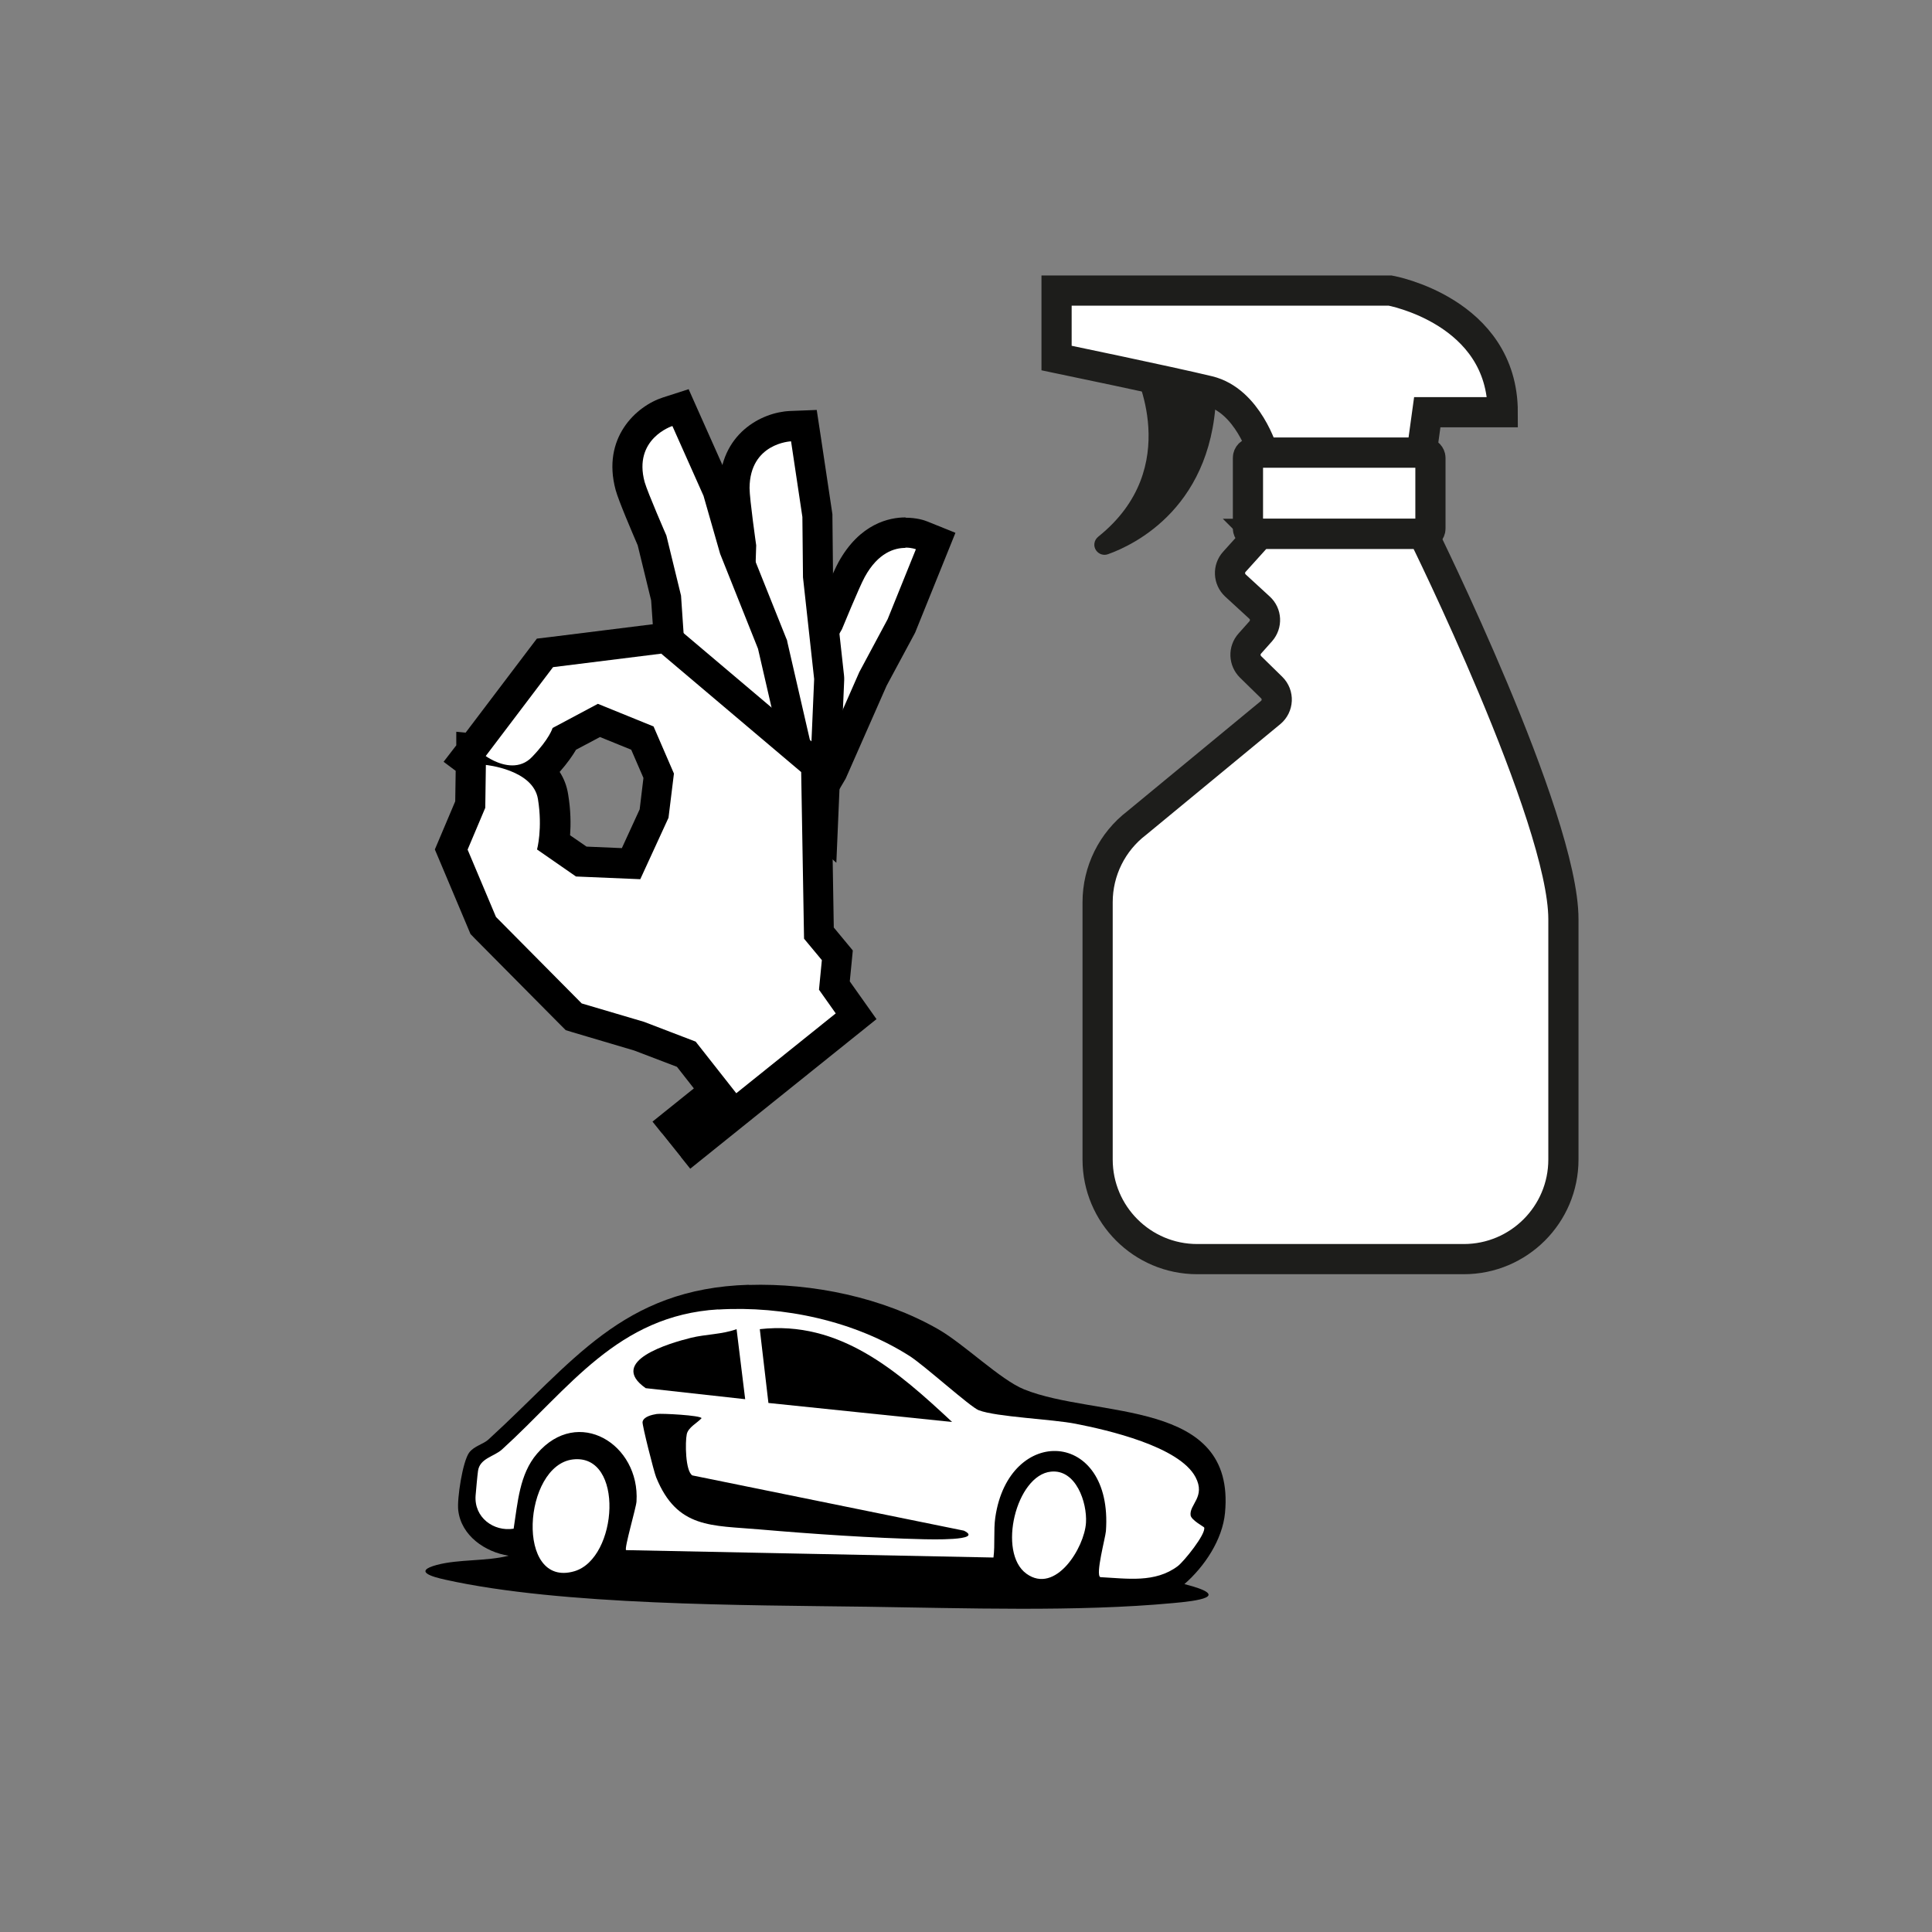 <?xml version="1.0" encoding="UTF-8"?>
<svg id="pictos" xmlns="http://www.w3.org/2000/svg" viewBox="0 0 128 128"><rect x="0" y="0" width="128" height="128" fill="#808080" stroke="none"/>
  <defs>
    <style>
      .cls-1 {
        fill: #1d1d1b;
      }

      .cls-2, .cls-3 {
        fill: #fff;
      }

      .cls-3 {
        stroke: #1d1d1b;
        stroke-miterlimit: 10;
        stroke-width: 2px;
      }
    </style>
  </defs>
  <g>
    <path class="cls-1" d="M75.1,24.51s3.39,6.46-2.33,11.04c-.29.23-.36.63-.14.93h0c.18.24.49.34.77.24,1.69-.6,7.18-3.15,7.18-11.11l-5.48-1.1Z"/>
    <path class="cls-3" d="M83.43,35.37h10.85s9.3,18.81,9.3,25.53v15.92c0,3.65-2.96,6.6-6.6,6.6h-17.66c-3.65,0-6.6-2.96-6.6-6.6v-17.05c0-2.06.96-4,2.6-5.25l8.86-7.31c.51-.42.55-1.19.07-1.66l-1.4-1.37c-.42-.42-.45-1.09-.05-1.54l.73-.82c.4-.46.37-1.15-.08-1.56l-1.6-1.47c-.45-.42-.48-1.12-.07-1.57l1.66-1.84Z"/>
    <path class="cls-3" d="M70,19.25h22.1s7.46,1.34,7.46,8.06h-5l-.37,2.69h-10.5s-1-3.47-3.62-4.1c-2.61-.63-10.07-2.18-10.07-2.18v-4.47Z"/>
    <rect class="cls-3" x="82.68" y="29.99" width="12.09" height="5.37" rx=".34" ry=".34"/>
  </g>
  <g>
    <g>
      <path class="cls-2" d="M47.59,50.75l2.83-2.8,2.51-3.28,1.98-3.43c.2-.49,1.18-2.87,1.53-3.5,1.17-2.13,2.74-2.45,3.56-2.45.58,0,.99.15,1.06.18l.93.37-2.26,5.61-1.91,3.56-2.69,6.12-5.28,8.97-2.26-9.34Z"/>
      <path d="M59.99,36.28c.42,0,.69.11.69.11l-1.87,4.63-1.88,3.51-2.7,6.14-4,6.79-1.55-6.39,2.47-2.45,2.59-3.39,2.04-3.54s1.16-2.83,1.51-3.46c.89-1.63,1.99-1.93,2.69-1.93M59.99,34.28c-1.05,0-3.02.39-4.44,2.97-.36.65-1.22,2.74-1.55,3.55l-1.91,3.32-2.43,3.18-2.38,2.36-.8.79.27,1.1,1.55,6.39,1.16,4.8,2.5-4.25,4-6.79.06-.1.05-.11,2.67-6.06,1.85-3.44.05-.1.04-.1,1.87-4.63.75-1.86-1.86-.75c-.19-.08-.71-.25-1.44-.25h0Z"/>
    </g>
    <g>
      <path class="cls-2" d="M46.63,47.97l1.53-3.85.82-4.02.12-3.92c-.1-.68-.44-3.13-.44-3.86.02-3.11,2.43-4.03,3.7-4.08l.9-.04.9,5.96.04,4.02.75,6.76-.44,10.07-7.88-7.04Z"/>
      <path d="M52.41,29.24l.75,5.01.04,4,.74,6.74-.34,7.88-5.79-5.17,1.31-3.28.85-4.19.13-4.1s-.44-3.07-.44-3.8c.02-2.98,2.74-3.09,2.74-3.09M54.12,27.16l-1.79.07c-1.86.08-4.64,1.49-4.66,5.08,0,.76.3,3.01.43,3.92l-.12,3.75-.79,3.85-1.24,3.12-.52,1.3,1.04.93,5.79,5.17,3.15,2.81.18-4.22.34-7.88v-.15s-.01-.15-.01-.15l-.73-6.64-.04-3.9v-.14s-.02-.14-.02-.14l-.75-5.01-.27-1.77h0Z"/>
    </g>
    <g>
      <path class="cls-2" d="M43.97,47.83l.45-4.12-.28-4.09-.93-3.81c-.28-.63-1.26-2.9-1.45-3.6-.82-3,1.26-4.53,2.48-4.92l.85-.28,2.46,5.51,1.11,3.86,2.52,6.32,2.26,9.82-9.48-4.69Z"/>
      <path d="M44.55,28.23l2.06,4.62,1.1,3.84,2.51,6.29,1.77,7.69-6.96-3.44.38-3.51-.29-4.26-.97-3.98s-1.24-2.84-1.44-3.54c-.78-2.87,1.82-3.71,1.82-3.71M45.64,25.78l-1.71.55c-1.78.57-4.08,2.68-3.14,6.14.2.73,1.1,2.82,1.46,3.66l.89,3.65.27,3.92-.36,3.34-.15,1.39,1.25.62,6.96,3.44,3.78,1.87-.95-4.11-1.77-7.69-.03-.15-.06-.14-2.48-6.2-1.08-3.75-.04-.13-.06-.13-2.06-4.62-.73-1.64h0Z"/>
    </g>
    <g>
      <path class="cls-2" d="M43.87,75.08l3.51-2.82-1.91-2.42-3.16-1.21-4.3-1.27-6-6.04-2.12-5.03,1.26-2.98.04-2.72-.41-.3.42-.55v-.15s.1,0,.1,0l4.8-6.34,7.99-1,9.96,8.43.19,11.14,1.22,1.47-.19,2,1.44,2.03-11.61,9.32-1.25-1.56ZM41.81,57.23l1.53-3.32.31-2.51-1.08-2.5-2.88-1.17-2.28,1.21c-.2.41-.61,1.06-1.42,1.9-.09.09-.18.17-.27.25.46.44.81,1,.93,1.69.21,1.3.15,2.38.06,3.05l1.81,1.26,3.3.14Z"/>
      <path d="M43.8,43.3l9.28,7.85.19,11.04,1.18,1.42-.19,1.96,1.11,1.57-6.59,5.29-2.69-3.42-3.42-1.31-4.13-1.22-5.68-5.73-1.88-4.46,1.17-2.77.04-2.84s3.13.3,3.45,2.26-.06,3.34-.06,3.34l2.58,1.79,4.26.18,1.87-4.07.36-2.93-1.35-3.12-3.69-1.5-3,1.6s-.19.7-1.36,1.92c-.4.42-.87.56-1.31.56-.92,0-1.76-.62-1.76-.62l4.46-5.89,7.14-.89M48.78,72.42h0s-4.28,3.44-4.28,3.44l4.28-3.44M44.42,41.21l-.87.11-7.14.89-.84.1-.51.67-4.21,5.56-.62-.06v.9s-.84,1.09-.84,1.09l.8.6-.03,2.02-1.02,2.41-.33.78.33.78,1.88,4.46.15.36.27.28,5.68,5.73.36.36.49.15,4.05,1.2,2.83,1.08,1.12,1.43-2.74,2.2,2.5,3.12,4.28-3.44h0s6.59-5.29,6.59-5.29l1.47-1.18-1.09-1.54-.68-.96.12-1.22.08-.83-.53-.64-.73-.88-.17-10.33-.02-.91-.69-.59-9.28-7.85-.67-.57h0ZM38.15,49.68l1.6-.85,2.07.84.81,1.87-.25,2.08-1.18,2.57-2.34-.1-1.09-.75c.05-.72.05-1.65-.13-2.72-.09-.57-.29-1.06-.56-1.48.51-.58.85-1.07,1.08-1.46h0Z"/>
    </g>
  </g>
  <g id="Objeto_generativo" data-name="Objeto generativo">
    <path d="M49.61,85.13c4.22-.13,8.87.83,12.54,2.93,1.73.99,4.12,3.35,5.7,3.99,4.77,1.93,14.03.55,13.31,8.18-.17,1.79-1.36,3.56-2.69,4.72,3.25.83.8,1.12-.77,1.26-6.32.59-13.85.33-20.27.24-8.06-.11-20.24-.08-27.92-1.79-.87-.19-2.16-.55-.57-.98,1.47-.39,3.27-.23,4.76-.61-1.56-.24-3.15-1.33-3.34-3.01-.09-.75.29-3.25.73-3.83.33-.43.93-.55,1.26-.85,5.59-5.09,8.85-10.01,17.26-10.26Z"/>
    <path class="cls-2" d="M37.97,96.69c3.41-.38,2.98,6.56.08,7.41-3.93,1.14-3.4-7.04-.08-7.41Z"/>
    <path class="cls-2" d="M69.63,97.5c1.66-.17,2.4,2.05,2.32,3.38-.1,1.66-2.02,4.78-3.95,3.38s-.68-6.53,1.63-6.76Z"/>
    <g>
      <path class="cls-2" d="M47.58,86.76c4.34-.26,9.05.76,12.7,3.09.98.63,4.01,3.37,4.56,3.58,1.17.45,4.87.59,6.43.9,2.1.41,6.87,1.5,7.94,3.54.68,1.3-.42,1.8-.33,2.52.04.32.88.76.9.81.13.43-1.35,2.26-1.75,2.56-1.5,1.13-3.36.82-5.13.73-.34-.15.34-2.63.37-3.05.49-6.76-6.44-7.07-7.33-.9-.12.83-.01,1.81-.12,2.65l-24.34-.49c-.14-.09.67-2.83.69-3.22.24-3.8-3.88-6.34-6.59-3.17-1.17,1.36-1.28,3.26-1.55,4.97-1.32.21-2.63-.74-2.52-2.2.03-.35.11-1.27.16-1.63.12-.84,1.06-.94,1.59-1.42,4.46-4.05,7.65-8.88,14.33-9.28Z"/>
      <path d="M43.51,93.68c.31-.05,2.94.09,2.97.28-.29.32-.88.6-.98,1.06-.11.51-.1,2.44.37,2.73l17.99,3.66c1.4.69-2.41.57-2.6.57-3.47-.08-7.44-.35-10.91-.65-3.19-.28-5.49-.03-6.88-3.46-.15-.37-.93-3.46-.9-3.66.06-.36.64-.48.94-.53Z"/>
      <path d="M50.34,88.06c5.31-.6,9.16,2.81,12.74,6.15l-12.17-1.26-.57-4.88Z"/>
      <path d="M48.8,88.06l.57,4.64-6.59-.73c-2.56-1.79,1.6-2.99,3.01-3.34.99-.24,2.05-.22,3.01-.57Z"/>
    </g>
  </g>
</svg>